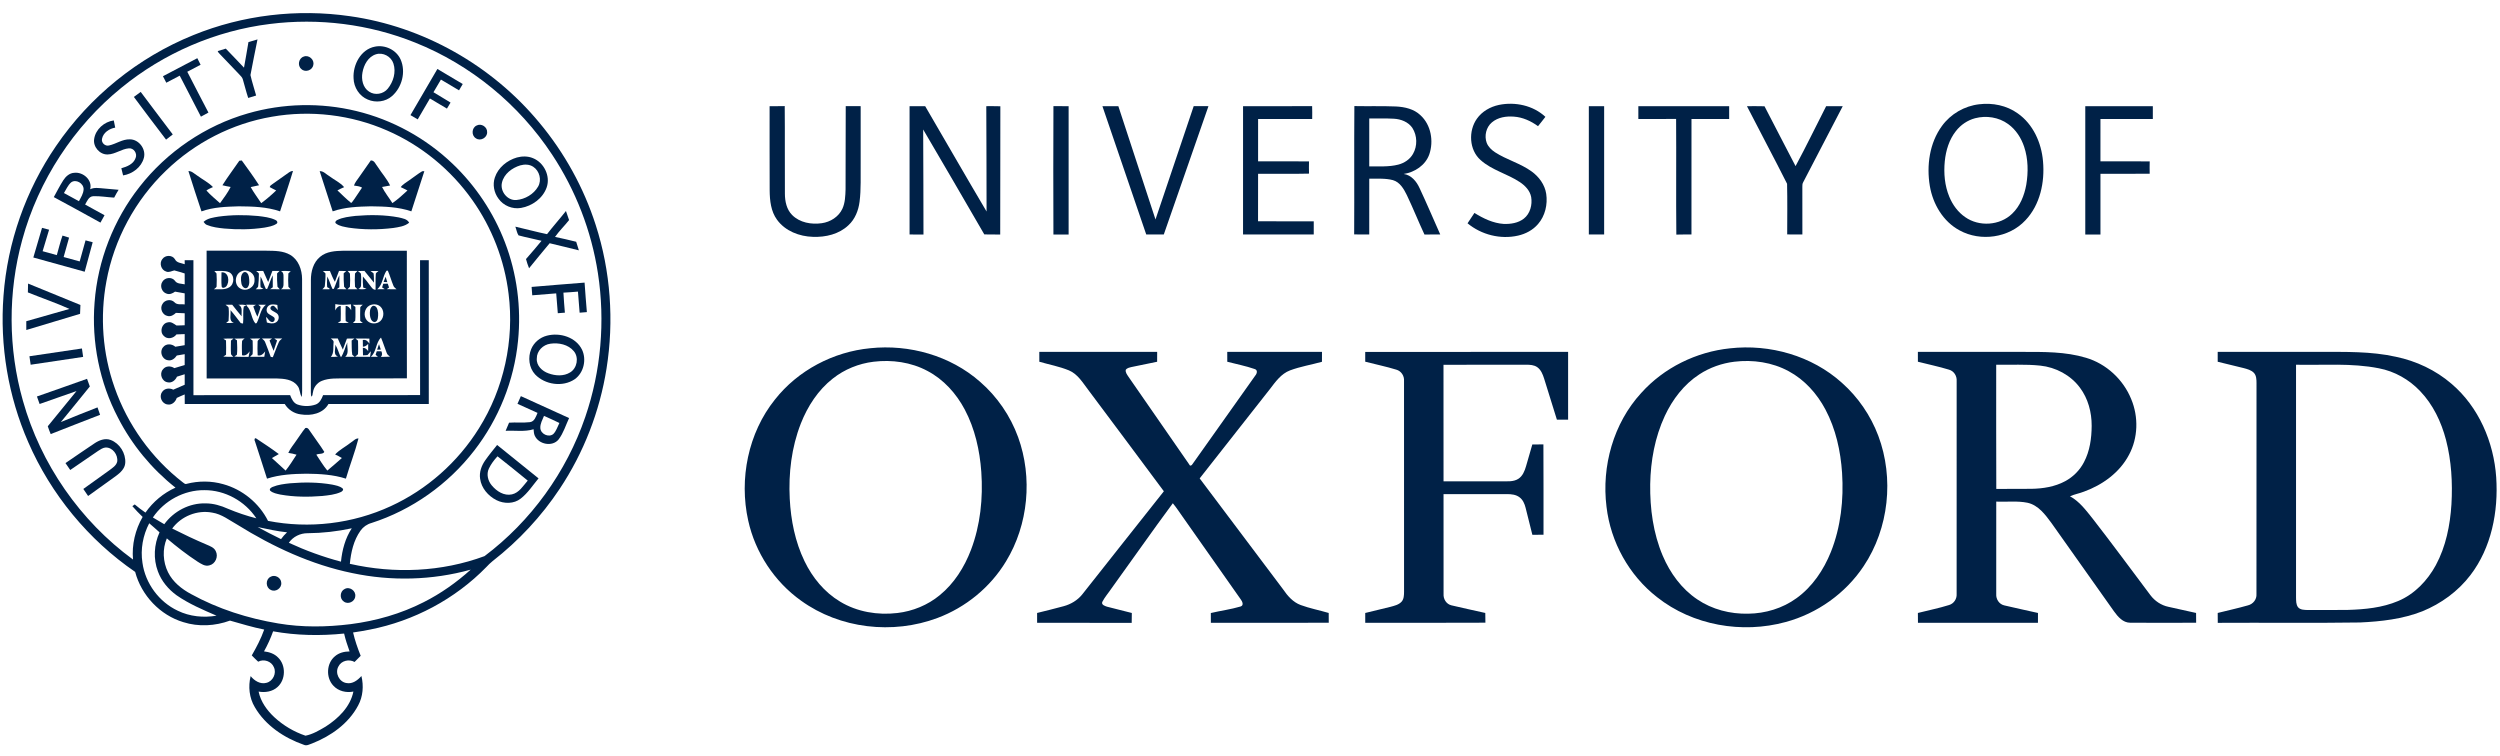 <svg width="225" height="68" viewBox="0 0 225 68" fill="none" xmlns="http://www.w3.org/2000/svg">
<g clip-path="url(#clip0_226_595)">
<path d="M17.401 3.159C21.841 1.35 26.756 0.771 31.493 1.457C38.086 2.385 44.269 5.881 48.536 11.034C50.796 13.739 52.536 16.888 53.616 20.256C54.956 24.402 55.274 28.872 54.587 33.175C53.976 37.027 52.534 40.744 50.38 43.983C48.732 46.469 46.675 48.676 44.33 50.503C44.128 50.661 43.95 50.847 43.773 51.032C40.952 53.924 37.24 55.887 33.299 56.662C32.794 56.766 32.286 56.848 31.777 56.922C31.944 57.641 32.186 58.339 32.462 59.022C32.279 59.206 32.095 59.391 31.911 59.577C31.414 59.296 30.717 59.454 30.458 59.984C30.124 60.569 30.531 61.389 31.192 61.475C31.727 61.577 32.193 61.219 32.528 60.841C32.741 61.726 32.672 62.688 32.233 63.493C31.368 65.127 29.775 66.248 28.096 66.908C27.856 66.987 27.601 67.154 27.346 67.032C25.58 66.412 23.891 65.3 22.932 63.642C22.432 62.807 22.323 61.786 22.558 60.848C22.893 61.269 23.431 61.608 23.982 61.454C24.564 61.313 24.909 60.6 24.651 60.052C24.433 59.51 23.74 59.278 23.236 59.553C23.037 59.372 22.848 59.179 22.659 58.987C23.089 58.241 23.491 57.475 23.778 56.661C22.736 56.455 21.718 56.142 20.699 55.854C19.359 56.344 17.868 56.429 16.503 55.995C14.412 55.369 12.727 53.593 12.164 51.47C7.957 48.586 4.579 44.49 2.539 39.789C0.738 35.671 -0.027 31.103 0.315 26.617C0.669 21.809 2.322 17.11 5.04 13.147C8.074 8.693 12.428 5.169 17.401 3.159ZM24.275 2.159C19.412 2.763 14.736 4.781 10.932 7.894C6.644 11.373 3.464 16.225 2.003 21.581C0.706 26.292 0.727 31.361 2.061 36.061C3.659 41.766 7.216 46.88 11.971 50.359C11.852 49.027 12.172 47.674 12.838 46.523C12.515 46.214 12.206 45.892 11.912 45.555C11.983 45.503 12.054 45.45 12.126 45.399C12.429 45.666 12.759 45.902 13.092 46.134C13.773 45.158 14.712 44.373 15.793 43.888C13.651 42.194 11.87 40.035 10.62 37.593C8.966 34.43 8.226 30.787 8.512 27.222C8.792 23.446 10.229 19.77 12.564 16.807C15.028 13.655 18.485 11.303 22.313 10.205C25.476 9.292 28.871 9.216 32.069 9.993C35.311 10.776 38.337 12.439 40.753 14.758C42.804 16.718 44.422 19.139 45.441 21.799C46.523 24.609 46.925 27.679 46.622 30.676C46.271 34.256 44.882 37.717 42.684 40.547C40.337 43.586 37.075 45.899 33.435 47.068C33.036 47.177 32.684 47.423 32.444 47.762C31.827 48.624 31.586 49.701 31.486 50.744C35.483 51.654 39.751 51.481 43.608 50.051C47.778 46.914 50.982 42.485 52.676 37.523C54.092 33.393 54.478 28.912 53.814 24.596C53.231 20.787 51.808 17.115 49.688 13.912C46.714 9.4 42.361 5.827 37.366 3.833C33.236 2.169 28.685 1.601 24.275 2.159ZM24.474 10.505C20.907 11.112 17.541 12.839 14.932 15.366C12.175 18.013 10.262 21.547 9.575 25.327C8.983 28.499 9.235 31.828 10.31 34.868C11.483 38.235 13.647 41.236 16.451 43.41C16.554 43.48 16.662 43.607 16.8 43.544C17.875 43.269 19.017 43.27 20.086 43.574C21.808 44.045 23.316 45.27 24.122 46.879C27.822 47.607 31.743 47.141 35.169 45.555C38.416 44.067 41.208 41.596 43.104 38.55C45.346 34.985 46.299 30.627 45.772 26.44C45.406 23.415 44.271 20.49 42.515 18.012C40.583 15.274 37.905 13.076 34.846 11.748C31.607 10.325 27.953 9.894 24.474 10.505ZM13.758 46.573C14.098 46.779 14.44 46.982 14.785 47.179C15.636 46.005 17.052 45.264 18.5 45.304C19.198 45.302 19.878 45.502 20.512 45.788C21.343 46.136 22.198 46.427 23.071 46.649C22.048 45.095 20.239 44.1 18.387 44.114C16.565 44.096 14.783 45.059 13.758 46.573ZM15.497 47.568C16.517 48.083 17.549 48.572 18.601 49.018C18.905 49.154 19.268 49.272 19.418 49.603C19.676 50.088 19.384 50.76 18.848 50.882C18.452 51.005 18.096 50.739 17.776 50.545C16.811 49.912 15.896 49.202 15.015 48.454C14.602 49.417 14.659 50.568 15.122 51.503C15.556 52.381 16.35 53.014 17.194 53.465C19.627 54.807 22.311 55.657 25.041 56.11C27.197 56.475 29.401 56.443 31.565 56.172C33.839 55.88 36.078 55.243 38.128 54.198C39.666 53.425 41.084 52.42 42.365 51.267C38.901 52.231 35.213 52.322 31.699 51.577C28.017 50.821 24.558 49.212 21.373 47.23C20.64 46.821 19.951 46.266 19.099 46.136C17.755 45.877 16.309 46.458 15.497 47.568ZM13.43 47.093C12.864 48.176 12.63 49.438 12.821 50.652C13.078 52.507 14.317 54.177 15.997 54.964C17.076 55.49 18.313 55.612 19.487 55.411C18.254 54.876 17.003 54.348 15.893 53.575C15.15 53.036 14.531 52.3 14.212 51.428C13.785 50.298 13.858 49.004 14.358 47.91C14.05 47.636 13.745 47.358 13.43 47.093ZM23.189 47.433C23.879 47.817 24.585 48.171 25.293 48.521C25.453 48.298 25.634 48.093 25.835 47.909C24.943 47.816 24.066 47.617 23.189 47.433ZM27.687 47.989C27.029 47.984 26.372 48.298 25.996 48.85C27.508 49.551 29.079 50.123 30.688 50.55C30.793 49.496 31.073 48.438 31.66 47.547C30.355 47.828 29.021 47.979 27.687 47.989ZM23.761 58.624C24.224 58.678 24.695 58.83 25.026 59.176C25.744 59.868 25.723 61.167 24.978 61.83C24.522 62.249 23.864 62.349 23.274 62.243C23.463 63.151 24.024 63.929 24.69 64.549C25.494 65.294 26.459 65.864 27.495 66.213C28.142 66.086 28.74 65.728 29.31 65.393C30.444 64.663 31.525 63.621 31.805 62.241C31.167 62.37 30.455 62.207 30.006 61.715C29.32 61.001 29.372 59.707 30.137 59.071C30.499 58.751 30.99 58.631 31.463 58.63C31.277 58.101 31.092 57.569 30.97 57.02C28.843 57.237 26.688 57.201 24.58 56.819C24.359 57.443 24.083 58.046 23.761 58.624Z" fill="#002147"/>
<path d="M22.36 3.787C22.629 3.699 22.902 3.623 23.176 3.547C22.969 4.617 22.731 5.682 22.541 6.755C22.678 7.377 22.888 7.981 23.052 8.597C22.814 8.668 22.575 8.739 22.339 8.816C22.155 8.272 22.024 7.711 21.859 7.16C21.816 6.968 21.661 6.837 21.535 6.698C20.957 6.104 20.397 5.492 19.816 4.899C19.733 4.807 19.632 4.72 19.593 4.597C19.834 4.517 20.079 4.453 20.321 4.376C20.876 4.939 21.412 5.521 21.96 6.09C22.09 5.322 22.241 4.557 22.36 3.787Z" fill="#002147"/>
<path d="M33.738 4.199C34.655 4.008 35.676 4.491 36.06 5.364C36.545 6.473 36.177 7.874 35.273 8.654C34.686 9.169 33.805 9.269 33.097 8.96C32.342 8.653 31.844 7.865 31.821 7.051C31.747 5.833 32.474 4.444 33.738 4.199ZM33.829 4.888C33.131 5.11 32.741 5.841 32.621 6.528C32.505 7.144 32.657 7.884 33.21 8.241C33.737 8.61 34.506 8.474 34.904 7.976C35.404 7.364 35.662 6.487 35.408 5.718C35.204 5.078 34.466 4.684 33.829 4.888Z" fill="#002147"/>
<path d="M27.333 5.094C27.787 4.906 28.32 5.368 28.196 5.85C28.122 6.329 27.473 6.553 27.125 6.215C26.749 5.913 26.873 5.238 27.333 5.094Z" fill="#002147"/>
<path d="M14.665 6.86C15.697 6.32 16.727 5.779 17.758 5.237C17.857 5.434 17.956 5.631 18.054 5.828C17.652 6.035 17.254 6.246 16.855 6.458C17.492 7.681 18.113 8.913 18.759 10.131C18.536 10.259 18.31 10.381 18.083 10.5C17.445 9.271 16.811 8.04 16.176 6.809C15.774 7.023 15.372 7.237 14.967 7.445C14.866 7.25 14.765 7.054 14.665 6.86Z" fill="#002147"/>
<path d="M36.941 10.361C37.744 8.972 38.557 7.591 39.365 6.207C40.126 6.657 40.886 7.111 41.646 7.562C41.535 7.752 41.423 7.941 41.313 8.131C40.772 7.804 40.227 7.485 39.683 7.162C39.46 7.542 39.243 7.926 39.012 8.301C39.518 8.62 40.044 8.908 40.549 9.232C40.438 9.411 40.331 9.593 40.225 9.774C39.712 9.474 39.202 9.17 38.692 8.864C38.325 9.491 37.959 10.118 37.593 10.745C37.377 10.614 37.16 10.485 36.941 10.361Z" fill="#002147"/>
<path d="M12.048 8.725C12.255 8.576 12.457 8.421 12.663 8.271C13.612 9.557 14.591 10.82 15.549 12.099C15.347 12.254 15.146 12.41 14.946 12.567C13.978 11.288 12.999 10.017 12.048 8.725Z" fill="#002147"/>
<path d="M134.895 9.444C136.352 9.142 137.976 9.482 139.086 10.516C138.875 10.805 138.639 11.073 138.422 11.357C137.785 10.89 137.038 10.55 136.245 10.497C135.56 10.444 134.811 10.554 134.271 11.015C133.749 11.451 133.57 12.23 133.806 12.864C133.948 13.22 134.237 13.493 134.549 13.701C135.593 14.379 136.829 14.694 137.841 15.427C138.506 15.905 139.038 16.622 139.16 17.452C139.3 18.403 139.061 19.434 138.423 20.165C137.962 20.706 137.308 21.05 136.624 21.205C135.047 21.565 133.326 21.131 132.079 20.097C132.288 19.789 132.499 19.48 132.699 19.164C133.499 19.663 134.381 20.09 135.334 20.153C135.961 20.175 136.637 20.075 137.147 19.675C137.717 19.228 137.921 18.433 137.806 17.735C137.699 17.154 137.26 16.706 136.789 16.391C135.661 15.64 134.278 15.323 133.255 14.406C132.216 13.494 132.14 11.776 132.926 10.677C133.389 10.024 134.125 9.61 134.895 9.444Z" fill="#002147"/>
<path d="M178.128 9.384C179.329 9.235 180.6 9.489 181.594 10.203C182.982 11.172 183.73 12.852 183.871 14.514C184.041 16.392 183.613 18.436 182.286 19.828C180.807 21.415 178.252 21.768 176.369 20.738C174.887 19.95 173.956 18.367 173.683 16.732C173.379 14.89 173.656 12.869 174.773 11.34C175.559 10.253 176.805 9.535 178.128 9.384ZM177.762 10.64C177.08 10.82 176.468 11.235 176.034 11.793C175.422 12.564 175.128 13.544 175.03 14.514C174.925 15.592 175.02 16.709 175.44 17.714C175.738 18.438 176.219 19.096 176.864 19.539C178.116 20.424 179.982 20.31 181.091 19.236C181.806 18.555 182.19 17.591 182.364 16.63C182.553 15.499 182.539 14.311 182.176 13.217C181.909 12.413 181.427 11.664 180.738 11.168C179.892 10.547 178.765 10.378 177.762 10.64Z" fill="#002147"/>
<path d="M69.264 9.555C69.717 9.554 70.171 9.561 70.625 9.548C70.652 12.18 70.62 14.811 70.641 17.442C70.644 18.121 70.794 18.848 71.287 19.345C71.974 20.042 73.028 20.224 73.962 20.088C74.732 19.98 75.471 19.518 75.811 18.797C76.064 18.25 76.082 17.631 76.101 17.038C76.121 14.542 76.094 12.046 76.116 9.55C76.564 9.558 77.011 9.555 77.46 9.555C77.46 11.278 77.459 12.999 77.46 14.721C77.442 15.865 77.508 17.016 77.361 18.154C77.262 18.94 76.953 19.724 76.364 20.267C75.519 21.078 74.306 21.359 73.168 21.316C71.947 21.283 70.669 20.796 69.93 19.773C69.38 19.021 69.279 18.052 69.27 17.145C69.257 14.615 69.267 12.086 69.264 9.555Z" fill="#002147"/>
<path d="M81.861 9.555C82.328 9.555 82.797 9.554 83.266 9.557C85.109 12.715 86.928 15.889 88.791 19.035C88.799 15.875 88.77 12.715 88.766 9.555C89.186 9.556 89.609 9.55 90.032 9.564C90.015 13.411 90.039 17.26 90.019 21.108C89.541 21.098 89.063 21.11 88.587 21.097C86.763 17.943 84.93 14.796 83.086 11.655C83.091 14.806 83.118 17.957 83.113 21.108C82.695 21.101 82.277 21.103 81.861 21.104C81.86 17.254 81.86 13.405 81.861 9.555Z" fill="#002147"/>
<path d="M94.808 21.111C94.793 17.258 94.793 13.404 94.809 9.551C95.264 9.562 95.721 9.556 96.176 9.558C96.177 13.406 96.177 17.256 96.176 21.105C95.721 21.105 95.264 21.1 94.808 21.111Z" fill="#002147"/>
<path d="M99.217 9.555C99.695 9.555 100.173 9.555 100.651 9.555C101.767 12.954 102.875 16.355 103.994 19.753C105.134 16.351 106.282 12.951 107.433 9.553C107.875 9.556 108.319 9.554 108.762 9.555C107.422 13.404 106.079 17.252 104.742 21.102C104.216 21.105 103.688 21.104 103.161 21.103C101.849 17.253 100.53 13.405 99.217 9.555Z" fill="#002147"/>
<path d="M111.875 9.56C113.947 9.55 116.019 9.568 118.092 9.551C118.106 9.938 118.103 10.325 118.097 10.712C116.474 10.705 114.851 10.712 113.229 10.708C113.226 11.979 113.228 13.249 113.228 14.519C114.755 14.524 116.282 14.508 117.811 14.527C117.8 14.893 117.8 15.26 117.812 15.626C116.284 15.664 114.756 15.633 113.228 15.642C113.224 17.066 113.234 18.489 113.224 19.912C114.895 19.929 116.566 19.913 118.238 19.92C118.236 20.315 118.236 20.71 118.237 21.104C116.116 21.103 113.995 21.109 111.874 21.101C111.88 17.254 111.878 13.407 111.875 9.56Z" fill="#002147"/>
<path d="M121.875 21.096C121.898 17.247 121.863 13.397 121.893 9.547C123.143 9.572 124.395 9.532 125.645 9.583C126.43 9.624 127.261 9.808 127.847 10.376C128.794 11.24 129.046 12.702 128.636 13.894C128.291 14.873 127.323 15.509 126.333 15.657C127.017 15.753 127.488 16.328 127.76 16.927C128.408 18.308 129.003 19.711 129.622 21.104C129.149 21.105 128.676 21.098 128.203 21.11C127.655 19.935 127.173 18.728 126.615 17.557C126.342 17.005 125.996 16.394 125.366 16.213C124.672 16.027 123.943 16.096 123.233 16.08C123.232 17.755 123.232 19.429 123.232 21.103C122.779 21.102 122.327 21.109 121.875 21.096ZM123.233 10.665C123.232 12.102 123.232 13.54 123.233 14.976C124.102 14.963 124.987 15.036 125.839 14.817C126.381 14.68 126.891 14.348 127.171 13.849C127.58 13.144 127.555 12.205 127.117 11.519C126.748 10.968 126.077 10.718 125.44 10.684C124.705 10.643 123.968 10.675 123.233 10.665Z" fill="#002147"/>
<path d="M142.995 9.557C143.454 9.557 143.913 9.557 144.373 9.557C144.374 13.406 144.374 17.255 144.373 21.105C143.913 21.105 143.454 21.105 142.995 21.104C142.995 17.255 142.995 13.406 142.995 9.557Z" fill="#002147"/>
<path d="M147.451 9.559C150.176 9.556 152.9 9.557 155.625 9.557C155.624 9.941 155.624 10.325 155.625 10.709C154.494 10.708 153.364 10.711 152.234 10.708C152.23 14.173 152.233 17.64 152.232 21.105C151.777 21.106 151.323 21.098 150.87 21.114C150.835 17.645 150.875 14.173 150.85 10.704C149.717 10.716 148.584 10.706 147.451 10.709C147.451 10.325 147.451 9.942 147.451 9.559Z" fill="#002147"/>
<path d="M157.225 9.556C157.752 9.557 158.279 9.548 158.806 9.564C159.724 11.366 160.676 13.151 161.6 14.951C162.558 13.175 163.432 11.353 164.354 9.556C164.851 9.554 165.348 9.555 165.847 9.556C164.661 11.839 163.473 14.12 162.287 16.401C162.205 16.536 162.21 16.695 162.211 16.848C162.216 18.266 162.212 19.685 162.214 21.103C161.758 21.103 161.302 21.109 160.848 21.097C160.85 19.579 160.872 18.057 160.837 16.54C159.661 14.199 158.417 11.891 157.225 9.556Z" fill="#002147"/>
<path d="M187.675 9.557C189.702 9.557 191.728 9.557 193.755 9.557C193.754 9.941 193.754 10.325 193.755 10.709C192.184 10.71 190.612 10.709 189.041 10.709C189.041 11.979 189.043 13.248 189.04 14.518C190.517 14.526 191.996 14.508 193.474 14.526C193.464 14.896 193.464 15.265 193.473 15.633C191.996 15.655 190.517 15.636 189.041 15.643C189.042 17.464 189.041 19.284 189.041 21.105C188.585 21.105 188.129 21.105 187.675 21.105C187.675 17.255 187.675 13.406 187.675 9.557Z" fill="#002147"/>
<path d="M8.474 12.508C8.601 11.635 9.39 10.952 10.239 10.838C10.289 11.053 10.33 11.27 10.369 11.486C9.838 11.578 9.287 11.934 9.179 12.5C9.106 12.855 9.467 13.184 9.811 13.093C10.451 12.956 11.016 12.517 11.693 12.54C12.503 12.546 13.16 13.418 12.949 14.208C12.726 15.06 11.919 15.654 11.079 15.787C11.028 15.572 10.975 15.358 10.92 15.144C11.431 15 12.018 14.766 12.206 14.216C12.376 13.815 12.038 13.303 11.597 13.351C10.93 13.407 10.37 13.884 9.694 13.901C8.985 13.931 8.358 13.215 8.474 12.508Z" fill="#002147"/>
<path d="M42.896 11.297C43.306 11.071 43.864 11.421 43.842 11.894C43.862 12.395 43.235 12.739 42.831 12.447C42.407 12.198 42.447 11.496 42.896 11.297Z" fill="#002147"/>
<path d="M46.523 14.174C46.994 14.046 47.511 14.043 47.967 14.234C48.952 14.627 49.56 15.841 49.2 16.866C48.856 17.854 47.896 18.541 46.895 18.713C46.127 18.852 45.302 18.514 44.856 17.867C44.461 17.335 44.32 16.61 44.536 15.976C44.832 15.079 45.642 14.429 46.523 14.174ZM46.825 14.883C46.089 15.108 45.354 15.647 45.175 16.441C44.992 17.218 45.668 18.068 46.47 18.001C47.253 17.935 48.029 17.486 48.428 16.794C48.773 16.202 48.558 15.381 47.993 15.011C47.651 14.781 47.209 14.775 46.825 14.883Z" fill="#002147"/>
<path d="M21.538 14.467C21.593 14.461 21.704 14.449 21.76 14.443C22.295 15.173 22.825 15.91 23.316 16.672C23.066 16.733 22.813 16.781 22.562 16.838C22.842 17.342 23.193 17.802 23.509 18.284C23.983 17.936 24.431 17.549 24.856 17.141C24.663 17.039 24.463 16.952 24.276 16.84C24.297 16.701 24.433 16.641 24.53 16.563C25 16.236 25.468 15.905 25.932 15.57C26.061 15.476 26.202 15.387 26.369 15.386C26.008 16.607 25.59 17.808 25.206 19.022C24.014 18.612 22.737 18.58 21.49 18.569C20.364 18.604 19.204 18.635 18.133 19.026C17.73 17.82 17.337 16.612 16.957 15.398C17.268 15.379 17.481 15.644 17.73 15.787C18.203 16.143 18.754 16.406 19.168 16.836C18.968 16.93 18.76 17.014 18.578 17.144C18.945 17.566 19.391 17.911 19.802 18.289C20.137 17.814 20.5 17.35 20.758 16.826C20.51 16.779 20.262 16.738 20.018 16.673C20.49 15.915 21.038 15.206 21.538 14.467Z" fill="#002147"/>
<path d="M32.309 15.958C32.663 15.45 33.022 14.946 33.374 14.437C33.709 14.428 33.809 14.805 33.995 15.018C34.355 15.585 34.819 16.087 35.11 16.695C34.867 16.739 34.626 16.779 34.385 16.828C34.642 17.345 35.012 17.792 35.317 18.28C35.803 17.947 36.239 17.543 36.672 17.144C36.474 17.035 36.27 16.938 36.066 16.842C36.268 16.562 36.588 16.413 36.855 16.208C37.239 15.948 37.599 15.649 37.999 15.412C38.048 15.411 38.144 15.407 38.192 15.405C37.808 16.613 37.408 17.815 37.022 19.021C35.854 18.619 34.602 18.584 33.381 18.568C32.226 18.595 31.043 18.636 29.941 19.022C29.551 17.815 29.154 16.612 28.77 15.404C29.122 15.384 29.365 15.702 29.652 15.861C30.087 16.195 30.614 16.421 30.973 16.844C30.768 16.932 30.565 17.027 30.368 17.134C30.766 17.511 31.156 17.9 31.579 18.247L31.653 18.241C31.99 17.807 32.268 17.332 32.584 16.884C32.364 16.751 32.103 16.744 31.857 16.699C31.949 16.419 32.145 16.196 32.309 15.958Z" fill="#002147"/>
<path d="M5.692 16.231C5.913 15.881 6.258 15.569 6.688 15.552C7.475 15.46 8.335 16.195 8.116 17.032C8.489 16.846 8.91 16.931 9.307 16.959C9.763 17.001 10.219 17.033 10.675 17.081C10.53 17.309 10.399 17.545 10.276 17.786C9.647 17.754 9.019 17.633 8.387 17.658C7.985 17.683 7.832 18.111 7.662 18.411C8.247 18.725 8.826 19.051 9.409 19.372C9.289 19.595 9.167 19.817 9.04 20.036C7.646 19.262 6.246 18.496 4.842 17.739C5.119 17.233 5.384 16.718 5.692 16.231ZM6.392 16.422C6.105 16.68 5.957 17.052 5.755 17.373C6.203 17.622 6.653 17.866 7.104 18.109C7.28 17.77 7.509 17.433 7.525 17.037C7.536 16.5 6.828 16.081 6.392 16.422Z" fill="#002147"/>
<path d="M50.935 18.991C51.035 19.261 51.125 19.534 51.217 19.807C50.811 20.325 50.331 20.782 49.952 21.322C50.589 21.457 51.224 21.599 51.857 21.759C51.931 22.017 52.015 22.273 52.098 22.53C51.223 22.311 50.347 22.099 49.47 21.89C48.853 22.642 48.221 23.381 47.616 24.143C47.506 23.872 47.415 23.595 47.34 23.315C47.818 22.777 48.279 22.225 48.738 21.672C48.052 21.496 47.351 21.372 46.668 21.183C46.515 20.955 46.481 20.655 46.381 20.399C47.334 20.614 48.276 20.878 49.233 21.074C49.781 20.364 50.382 19.696 50.935 18.991Z" fill="#002147"/>
<path d="M19.674 19.494C20.852 19.333 22.047 19.328 23.229 19.441C23.75 19.506 24.288 19.562 24.77 19.788C24.92 19.833 25.055 20.048 24.871 20.148C24.555 20.36 24.165 20.413 23.799 20.485C22.603 20.666 21.383 20.675 20.178 20.567C19.65 20.51 19.111 20.449 18.619 20.242C18.485 20.196 18.408 20.072 18.32 19.971C18.686 19.629 19.205 19.579 19.674 19.494Z" fill="#002147"/>
<path d="M30.338 19.809C30.851 19.55 31.437 19.501 31.998 19.431C33.291 19.323 34.607 19.326 35.887 19.567C36.222 19.654 36.646 19.697 36.824 20.044C36.42 20.378 35.884 20.439 35.387 20.519C34.058 20.683 32.705 20.682 31.378 20.49C30.991 20.41 30.562 20.369 30.241 20.115C30.106 20.022 30.231 19.855 30.338 19.809Z" fill="#002147"/>
<path d="M3 23.175C3.262 22.285 3.528 21.397 3.783 20.506C3.995 20.559 4.207 20.616 4.418 20.674C4.225 21.32 4.03 21.965 3.836 22.609C4.264 22.719 4.688 22.841 5.114 22.96C5.286 22.374 5.418 21.776 5.625 21.203C5.822 21.265 6.019 21.326 6.217 21.387C6.054 21.969 5.89 22.55 5.728 23.132C6.21 23.258 6.69 23.397 7.171 23.529C7.344 22.896 7.529 22.266 7.699 21.632C7.913 21.686 8.127 21.745 8.342 21.802C8.108 22.689 7.86 23.571 7.621 24.456C6.082 24.021 4.539 23.606 3 23.175Z" fill="#002147"/>
<path d="M18.595 22.563C20.395 22.563 22.195 22.564 23.995 22.563C24.718 22.576 25.495 22.562 26.135 22.95C26.87 23.389 27.183 24.285 27.187 25.109C27.198 28.441 27.186 31.772 27.193 35.102C27.195 35.312 27.185 35.522 27.156 35.73C26.952 35.423 27.019 35.005 26.768 34.717C26.339 34.135 25.551 34.081 24.892 34.061C22.794 34.055 20.696 34.056 18.599 34.06C18.591 30.229 18.598 26.396 18.595 22.563ZM19.288 24.388C19.338 24.444 19.437 24.555 19.486 24.611C19.518 24.981 19.509 25.356 19.495 25.728C19.517 25.883 19.338 25.935 19.258 26.032C19.717 26.016 20.227 26.114 20.638 25.854C21.114 25.57 21.136 24.73 20.605 24.492C20.189 24.322 19.725 24.404 19.288 24.388ZM21.714 24.427C21.106 24.68 21.046 25.675 21.645 25.974C22.185 26.286 22.946 25.856 22.905 25.213C22.966 24.591 22.251 24.152 21.714 24.427ZM23.056 24.39C23.137 24.487 23.328 24.536 23.299 24.697C23.301 25.035 23.279 25.373 23.241 25.709C23.247 25.862 23.1 25.936 23.012 26.036C23.244 26.038 23.479 26.045 23.707 25.995C23.645 25.959 23.517 25.886 23.454 25.85C23.417 25.53 23.442 25.207 23.453 24.886C23.652 25.243 23.752 25.644 23.929 26.011C23.959 26.007 24.019 26 24.049 25.997C24.235 25.598 24.343 25.166 24.548 24.776C24.557 25.135 24.555 25.495 24.55 25.855C24.49 25.898 24.371 25.983 24.311 26.026C24.602 26.036 24.892 26.035 25.183 26.034C25.131 25.977 25.026 25.864 24.973 25.808C24.937 25.409 24.926 25.006 24.938 24.606C24.993 24.55 25.103 24.441 25.159 24.385C24.943 24.386 24.728 24.387 24.513 24.386C24.386 24.719 24.258 25.052 24.134 25.386C23.979 25.055 23.833 24.72 23.689 24.385C23.478 24.386 23.267 24.387 23.056 24.39ZM25.284 24.39C25.601 24.549 25.499 24.919 25.517 25.206C25.499 25.497 25.601 25.862 25.289 26.032C25.581 26.034 25.872 26.034 26.164 26.036C26.112 25.979 26.008 25.867 25.956 25.812C25.925 25.411 25.93 25.006 25.953 24.606C26.006 24.558 26.113 24.46 26.167 24.41C25.873 24.378 25.578 24.38 25.284 24.39ZM20.301 27.427C20.39 27.528 20.572 27.578 20.58 27.733C20.615 28.116 20.591 28.501 20.571 28.885C20.515 28.93 20.401 29.02 20.345 29.065C20.581 29.08 20.818 29.079 21.053 29.046C20.549 28.909 20.807 28.291 20.745 27.915C21.076 28.283 21.36 28.692 21.668 29.079C21.72 29.089 21.823 29.11 21.874 29.119C21.935 28.606 21.835 28.081 21.947 27.576L22.17 27.506C21.947 27.376 21.684 27.433 21.441 27.431C21.888 27.588 21.709 28.105 21.746 28.467C21.45 28.132 21.182 27.773 20.901 27.426C20.701 27.427 20.501 27.426 20.301 27.427ZM22.222 27.54C22.644 27.952 22.609 28.681 22.987 29.108L23.098 29.081C23.395 28.543 23.428 27.829 23.928 27.427C23.701 27.427 23.474 27.427 23.247 27.426C23.301 27.474 23.408 27.571 23.462 27.619C23.382 27.919 23.273 28.21 23.167 28.501C23.011 28.21 22.907 27.894 22.796 27.584C22.855 27.547 22.975 27.472 23.034 27.434C22.742 27.427 22.45 27.427 22.159 27.416C22.174 27.446 22.206 27.509 22.222 27.54ZM24.222 27.484C23.981 27.623 23.909 28.007 24.12 28.204C24.289 28.348 24.503 28.425 24.672 28.569C24.788 28.723 24.699 28.983 24.493 28.985C24.227 28.962 24.139 28.664 23.94 28.527C23.958 28.695 23.988 28.86 24.019 29.026C24.266 29.095 24.542 29.163 24.785 29.04C25.054 28.928 25.169 28.565 25.018 28.317C24.858 28.081 24.533 28.046 24.36 27.828C24.259 27.642 24.502 27.44 24.672 27.546C24.799 27.651 24.893 27.79 25.003 27.912C24.99 27.756 24.976 27.599 24.961 27.443C24.717 27.404 24.445 27.339 24.222 27.484ZM20.097 30.485C20.158 30.524 20.28 30.603 20.341 30.642C20.357 31.071 20.355 31.501 20.344 31.929C20.261 31.984 20.179 32.038 20.097 32.093C20.398 32.119 20.699 32.116 21.001 32.115C20.932 32.033 20.837 31.971 20.791 31.873C20.76 31.466 20.782 31.059 20.786 30.652C20.865 30.591 20.944 30.529 21.023 30.465C20.714 30.462 20.405 30.462 20.097 30.485ZM21.095 30.477C21.173 30.528 21.25 30.579 21.328 30.631C21.346 31.061 21.37 31.495 21.325 31.922C21.265 31.965 21.148 32.048 21.089 32.09C21.515 32.135 21.944 32.104 22.372 32.121C22.411 31.955 22.444 31.788 22.472 31.62C22.298 31.852 22.1 32.059 21.783 31.971C21.774 31.565 21.755 31.158 21.782 30.752C21.778 30.607 21.936 30.549 22.017 30.457C21.709 30.467 21.401 30.463 21.095 30.477ZM22.501 30.474C22.58 30.532 22.659 30.592 22.738 30.651C22.743 31.061 22.764 31.471 22.735 31.881C22.677 31.938 22.56 32.053 22.502 32.11C22.93 32.115 23.358 32.115 23.786 32.113C23.816 31.95 23.844 31.785 23.868 31.622C23.697 31.851 23.502 32.053 23.189 31.981C23.176 31.573 23.158 31.165 23.184 30.758C23.177 30.611 23.335 30.55 23.417 30.457C23.111 30.467 22.806 30.465 22.501 30.474ZM23.573 30.46C23.674 30.559 23.805 30.641 23.857 30.782C24.041 31.221 24.196 31.673 24.366 32.119C24.413 32.126 24.509 32.142 24.556 32.149C24.746 31.692 24.9 31.219 25.108 30.77C25.167 30.635 25.299 30.557 25.402 30.46C25.165 30.467 24.928 30.465 24.691 30.465C24.753 30.51 24.875 30.599 24.937 30.644C24.832 30.954 24.729 31.265 24.625 31.574C24.493 31.268 24.378 30.954 24.258 30.642C24.314 30.598 24.426 30.508 24.482 30.463C24.178 30.465 23.875 30.469 23.573 30.46Z" fill="#002147"/>
<path d="M28.808 23.115C29.383 22.625 30.174 22.582 30.891 22.566C32.799 22.56 34.708 22.565 36.616 22.564C36.62 26.393 36.609 30.221 36.621 34.049C34.776 34.069 32.932 34.052 31.087 34.058C30.378 34.068 29.636 34.006 28.963 34.279C28.54 34.448 28.227 34.852 28.167 35.307C28.114 35.43 28.166 35.634 28.014 35.691C27.988 35.562 27.977 35.433 27.977 35.302C27.983 31.939 27.977 28.577 27.98 25.214C27.977 24.448 28.194 23.614 28.808 23.115ZM29.054 24.388C29.139 24.455 29.218 24.527 29.291 24.607C29.305 24.973 29.275 25.339 29.237 25.704C29.244 25.856 29.1 25.933 29.013 26.035C29.227 26.034 29.44 26.034 29.654 26.036L29.659 25.963C29.606 25.934 29.5 25.873 29.447 25.844C29.414 25.524 29.437 25.202 29.452 24.883C29.646 25.241 29.748 25.637 29.922 26.003C29.952 26.003 30.013 26.001 30.043 26C30.227 25.6 30.34 25.168 30.543 24.776C30.551 25.136 30.551 25.496 30.544 25.856C30.485 25.898 30.368 25.984 30.309 26.026C30.6 26.035 30.891 26.035 31.182 26.034C31.129 25.977 31.022 25.864 30.969 25.808C30.932 25.406 30.924 25.002 30.931 24.599C30.99 24.547 31.108 24.441 31.167 24.388C30.947 24.387 30.728 24.387 30.508 24.386C30.384 24.71 30.262 25.035 30.14 25.36C29.959 25.053 29.829 24.72 29.694 24.391C29.48 24.386 29.267 24.387 29.054 24.388ZM31.294 24.387C31.344 24.446 31.445 24.563 31.495 24.622C31.52 25.016 31.521 25.414 31.494 25.809C31.44 25.864 31.331 25.976 31.277 26.032C31.575 26.034 31.873 26.032 32.172 26.035C32.117 25.979 32.007 25.869 31.952 25.814C31.922 25.415 31.924 25.013 31.95 24.614C32.005 24.556 32.114 24.444 32.168 24.386C31.877 24.386 31.585 24.386 31.294 24.387ZM32.211 24.393C32.308 24.461 32.398 24.537 32.48 24.623C32.523 24.952 32.507 25.286 32.496 25.617C32.523 25.802 32.416 25.934 32.254 26.007C32.498 26.05 32.747 26.048 32.988 25.989C32.913 25.962 32.763 25.907 32.687 25.879C32.65 25.549 32.646 25.216 32.661 24.884C32.892 25.139 33.096 25.417 33.305 25.692C33.439 25.858 33.556 26.085 33.802 26.079C33.813 25.617 33.785 25.154 33.821 24.693C33.808 24.535 33.982 24.484 34.068 24.387C33.826 24.386 33.585 24.387 33.345 24.392C33.438 24.457 33.529 24.524 33.619 24.595C33.665 24.871 33.648 25.155 33.656 25.434C33.362 25.09 33.09 24.727 32.799 24.38C32.602 24.385 32.407 24.388 32.211 24.393ZM33.949 26.034C34.176 26.035 34.403 26.032 34.63 26.024C34.569 25.986 34.45 25.907 34.389 25.868C34.424 25.758 34.459 25.648 34.493 25.538C34.629 25.535 34.764 25.533 34.9 25.53C34.939 25.646 34.976 25.762 35.015 25.879C34.963 25.916 34.858 25.988 34.805 26.024C35.098 26.037 35.392 26.035 35.686 26.032C35.586 25.931 35.453 25.853 35.406 25.712C35.22 25.267 35.096 24.799 34.903 24.357L34.784 24.367C34.433 24.88 34.447 25.619 33.949 26.034ZM30.177 27.371C30.172 27.559 30.169 27.747 30.168 27.934C30.279 27.732 30.413 27.541 30.665 27.532C30.677 27.985 30.677 28.439 30.662 28.892C30.596 28.933 30.464 29.017 30.398 29.059C30.729 29.081 31.061 29.081 31.392 29.057C31.322 29.016 31.181 28.935 31.11 28.895C31.095 28.44 31.094 27.985 31.109 27.531C31.356 27.536 31.486 27.738 31.611 27.923C31.612 27.746 31.605 27.568 31.591 27.39C31.122 27.43 30.642 27.47 30.177 27.371ZM31.744 27.433C31.824 27.496 31.905 27.56 31.987 27.622C31.979 28.034 32.012 28.447 31.971 28.857C31.919 28.911 31.815 29.017 31.763 29.07C32.06 29.075 32.356 29.077 32.654 29.062C32.596 29.019 32.48 28.93 32.422 28.886C32.416 28.498 32.401 28.11 32.422 27.723C32.406 27.574 32.571 27.521 32.648 27.425C32.346 27.426 32.045 27.424 31.744 27.433ZM33.234 27.506C32.794 27.759 32.682 28.426 33.004 28.817C33.296 29.181 33.893 29.206 34.233 28.897C34.589 28.565 34.597 27.916 34.231 27.589C33.963 27.348 33.541 27.335 33.234 27.506ZM29.77 30.462C29.899 30.567 30.072 30.667 30.017 30.866C29.971 31.286 30.078 31.78 29.774 32.12C29.991 32.115 30.213 32.135 30.424 32.07C29.955 31.964 30.21 31.364 30.183 31.027C30.408 31.376 30.483 31.796 30.687 32.156C30.96 31.751 31.058 31.259 31.26 30.819C31.204 31.244 31.456 31.807 31.061 32.115C31.346 32.115 31.63 32.113 31.914 32.109C31.862 32.064 31.757 31.975 31.705 31.93C31.635 31.509 31.664 31.076 31.647 30.649C31.733 30.588 31.819 30.526 31.906 30.466C31.678 30.466 31.451 30.467 31.224 30.472C31.103 30.802 30.976 31.131 30.855 31.461C30.689 31.134 30.554 30.793 30.399 30.462C30.189 30.466 29.98 30.466 29.77 30.462ZM31.993 30.465C32.05 30.513 32.164 30.608 32.222 30.656C32.227 31.065 32.249 31.474 32.217 31.883C32.153 31.939 32.026 32.05 31.962 32.105C32.41 32.118 32.858 32.117 33.307 32.11C33.334 31.943 33.359 31.775 33.38 31.609C33.274 31.72 33.182 31.843 33.076 31.953C32.941 31.971 32.805 31.98 32.67 31.979C32.659 31.754 32.655 31.528 32.655 31.302C32.873 31.297 33.022 31.434 33.134 31.605C33.14 31.383 33.143 31.161 33.139 30.94C33.015 31.091 32.862 31.198 32.66 31.205C32.655 31.003 32.654 30.802 32.652 30.603C32.93 30.537 33.11 30.715 33.249 30.932C33.247 30.778 33.245 30.626 33.244 30.475C32.826 30.462 32.41 30.467 31.993 30.465ZM33.371 32.112C33.584 32.114 33.797 32.114 34.01 32.111C33.942 32.05 33.874 31.99 33.805 31.931C33.839 31.825 33.872 31.72 33.907 31.614C34.045 31.615 34.185 31.616 34.324 31.617C34.406 31.792 34.417 31.971 34.282 32.123C34.555 32.115 34.828 32.112 35.102 32.101C34.987 32.002 34.846 31.916 34.803 31.76C34.621 31.305 34.483 30.833 34.291 30.382C33.805 30.842 33.897 31.671 33.371 32.112Z" fill="#002147"/>
<path d="M14.607 23.321C14.867 22.94 15.506 22.928 15.747 23.334C15.908 23.673 16.319 23.665 16.624 23.781C16.623 23.69 16.622 23.509 16.621 23.419C16.883 23.418 17.145 23.418 17.408 23.418C17.411 27.466 17.407 31.516 17.41 35.565C20.311 35.562 23.212 35.565 26.112 35.564C26.245 35.906 26.417 36.285 26.791 36.412C27.3 36.586 27.876 36.586 28.385 36.416C28.765 36.294 28.945 35.911 29.078 35.564C31.988 35.559 34.898 35.574 37.808 35.557C37.798 31.511 37.806 27.464 37.804 23.418C38.066 23.418 38.328 23.418 38.59 23.416C38.593 27.73 38.591 32.044 38.591 36.358C35.581 36.36 32.572 36.354 29.562 36.36C29.075 37.229 27.985 37.445 27.078 37.296C26.481 37.228 25.936 36.878 25.626 36.359C22.626 36.358 19.627 36.353 16.628 36.362C16.621 36.074 16.622 35.786 16.622 35.498C16.381 35.597 16.141 35.7 15.907 35.814C15.795 36.167 15.47 36.475 15.079 36.402C14.585 36.349 14.291 35.717 14.575 35.302C14.783 34.945 15.253 34.892 15.596 35.071C15.94 34.927 16.284 34.779 16.624 34.625C16.622 34.309 16.622 33.995 16.622 33.681C16.389 33.751 16.157 33.823 15.927 33.901C15.784 34.222 15.461 34.494 15.092 34.408C14.576 34.339 14.317 33.642 14.66 33.247C14.901 32.918 15.375 32.913 15.692 33.132C16.003 33.042 16.311 32.946 16.621 32.852C16.623 32.527 16.622 32.201 16.623 31.875C16.386 31.914 16.149 31.954 15.913 31.996C15.737 32.266 15.438 32.502 15.097 32.418C14.581 32.342 14.332 31.642 14.679 31.25C14.947 30.897 15.469 30.932 15.778 31.208C16.06 31.164 16.341 31.114 16.622 31.065C16.622 30.733 16.622 30.4 16.623 30.068C16.375 30.076 16.128 30.085 15.881 30.097C15.618 30.463 15.045 30.578 14.728 30.218C14.338 29.842 14.568 29.099 15.1 29.014C15.399 28.928 15.646 29.138 15.878 29.291C16.126 29.302 16.374 29.28 16.622 29.272C16.622 28.912 16.622 28.553 16.624 28.194C16.36 28.178 16.096 28.166 15.832 28.159C15.634 28.348 15.374 28.515 15.088 28.439C14.624 28.36 14.36 27.768 14.616 27.367C14.821 26.978 15.401 26.884 15.707 27.208C15.939 27.468 16.316 27.351 16.622 27.395C16.622 27.063 16.622 26.732 16.623 26.402C16.333 26.347 16.045 26.292 15.754 26.247C15.538 26.404 15.266 26.533 14.999 26.429C14.565 26.304 14.359 25.725 14.618 25.352C14.846 24.964 15.458 24.898 15.738 25.261C15.929 25.567 16.317 25.516 16.623 25.59C16.622 25.264 16.622 24.938 16.621 24.611C16.309 24.523 16.005 24.407 15.689 24.337C15.446 24.39 15.201 24.55 14.947 24.436C14.502 24.298 14.314 23.688 14.607 23.321Z" fill="#002147"/>
<path d="M19.935 24.509C20.592 24.447 20.698 25.382 20.358 25.778C20.268 25.895 19.982 25.985 19.949 25.779C19.905 25.358 19.936 24.932 19.935 24.509Z" fill="#002147"/>
<path d="M21.914 24.518C22.167 24.373 22.369 24.691 22.4 24.91C22.446 25.229 22.499 25.639 22.258 25.893C21.995 26.064 21.763 25.743 21.727 25.507C21.67 25.182 21.63 24.749 21.914 24.518Z" fill="#002147"/>
<path d="M34.526 25.376C34.584 25.219 34.644 25.065 34.706 24.911C34.755 25.071 34.806 25.233 34.858 25.394C34.746 25.388 34.636 25.382 34.526 25.376Z" fill="#002147"/>
<path d="M47.844 25.823C49.433 25.698 51.02 25.549 52.612 25.435C52.664 26.321 52.752 27.205 52.818 28.09C52.6 28.108 52.383 28.125 52.166 28.143C52.115 27.511 52.062 26.878 52.015 26.244C51.579 26.276 51.144 26.321 50.708 26.338C50.73 26.941 50.798 27.54 50.84 28.14C50.627 28.156 50.414 28.174 50.202 28.189C50.158 27.593 50.107 26.998 50.059 26.403C49.34 26.468 48.621 26.524 47.902 26.577C47.883 26.325 47.864 26.074 47.844 25.823Z" fill="#002147"/>
<path d="M2.526 25.522C4.099 26.157 5.667 26.807 7.238 27.448C7.229 27.713 7.218 27.979 7.206 28.245C5.595 28.735 3.981 29.22 2.367 29.701C2.368 29.436 2.369 29.172 2.366 28.909C3.659 28.532 4.959 28.178 6.252 27.803C5.028 27.253 3.752 26.822 2.508 26.316C2.514 26.052 2.52 25.786 2.526 25.522Z" fill="#002147"/>
<path d="M33.516 27.552C33.667 27.465 33.841 27.572 33.911 27.713C34.056 27.997 34.053 28.335 34.004 28.643C33.984 28.813 33.87 28.993 33.68 28.986C33.4 28.92 33.317 28.598 33.292 28.348C33.275 28.075 33.275 27.732 33.516 27.552Z" fill="#002147"/>
<path d="M49.22 30.21C50.385 29.905 51.839 30.339 52.389 31.485C52.804 32.379 52.533 33.563 51.72 34.133C50.642 34.861 49.055 34.63 48.163 33.702C47.605 33.102 47.498 32.164 47.807 31.419C48.054 30.82 48.6 30.368 49.22 30.21ZM49.534 30.933C48.881 31.018 48.302 31.581 48.312 32.266C48.261 32.908 48.802 33.407 49.36 33.6C49.984 33.831 50.734 33.881 51.317 33.514C51.941 33.133 52.12 32.176 51.645 31.607C51.143 31 50.279 30.825 49.534 30.933Z" fill="#002147"/>
<path d="M33.94 31.472C33.995 31.306 34.053 31.142 34.111 30.976C34.163 31.137 34.216 31.299 34.271 31.46C34.188 31.463 34.023 31.469 33.94 31.472Z" fill="#002147"/>
<path d="M78.325 31.34C81.837 30.971 85.522 32.001 88.203 34.357C89.741 35.69 90.934 37.426 91.632 39.348C92.948 42.981 92.555 47.219 90.544 50.519C89.133 52.856 86.914 54.666 84.376 55.616C80.358 57.125 75.594 56.59 72.092 54.058C69.701 52.353 67.974 49.735 67.339 46.851C66.504 43.107 67.335 38.965 69.742 35.963C71.819 33.321 75.01 31.659 78.325 31.34ZM78.62 32.556C77.293 32.717 76.007 33.236 74.954 34.069C73.631 35.104 72.687 36.563 72.074 38.12C71.234 40.263 70.959 42.599 71.077 44.892C71.177 46.818 71.56 48.755 72.403 50.499C73.112 51.975 74.193 53.298 75.601 54.141C77.139 55.078 79.001 55.383 80.771 55.17C82.15 55.008 83.49 54.462 84.568 53.574C85.872 52.516 86.795 51.046 87.391 49.482C88.236 47.256 88.483 44.833 88.317 42.467C88.178 40.528 87.742 38.583 86.829 36.86C86.065 35.416 84.921 34.146 83.472 33.385C81.996 32.593 80.269 32.356 78.62 32.556Z" fill="#002147"/>
<path d="M155.697 31.35C159.283 30.948 163.062 32.012 165.773 34.454C167.227 35.744 168.359 37.395 169.047 39.222C170.479 43.04 170.001 47.555 167.733 50.947C166.099 53.413 163.544 55.217 160.711 55.981C156.789 57.057 152.351 56.293 149.134 53.743C146.622 51.788 144.955 48.788 144.586 45.61C144.129 41.961 145.212 38.091 147.705 35.373C149.751 33.089 152.67 31.665 155.697 31.35ZM156.089 32.555C154.971 32.692 153.881 33.074 152.937 33.696C151.56 34.589 150.527 35.945 149.835 37.428C148.943 39.345 148.555 41.471 148.518 43.58C148.49 45.77 148.787 47.997 149.648 50.021C150.309 51.576 151.348 53.003 152.756 53.945C154.095 54.855 155.727 55.269 157.333 55.233C158.877 55.214 160.431 54.753 161.689 53.835C163.112 52.811 164.129 51.298 164.779 49.677C165.674 47.431 165.944 44.967 165.787 42.562C165.656 40.589 165.22 38.606 164.288 36.854C163.533 35.43 162.412 34.178 160.99 33.414C159.503 32.602 157.756 32.353 156.089 32.555Z" fill="#002147"/>
<path d="M2.649 32.063C4.225 31.838 5.798 31.59 7.374 31.363C7.41 31.616 7.446 31.868 7.482 32.12C5.908 32.359 4.335 32.598 2.76 32.825C2.723 32.571 2.686 32.316 2.649 32.063Z" fill="#002147"/>
<path d="M93.537 31.67C97.073 31.671 100.608 31.669 104.145 31.671C104.143 31.967 104.143 32.262 104.142 32.558C103.381 32.716 102.62 32.877 101.859 33.028C101.667 33.078 101.439 33.108 101.319 33.285C101.272 33.515 101.436 33.708 101.549 33.889C103.38 36.525 105.2 39.168 107.033 41.803C107.102 41.989 107.269 41.888 107.331 41.759C109.211 39.107 111.097 36.458 112.973 33.804C113.132 33.625 113.217 33.297 112.919 33.212C112.117 32.931 111.275 32.775 110.455 32.557C110.453 32.261 110.453 31.966 110.453 31.67C113.295 31.669 116.136 31.67 118.979 31.67C118.978 31.967 118.978 32.263 118.976 32.561C118.022 32.827 117.037 32.986 116.107 33.333C115.296 33.636 114.788 34.371 114.28 35.032C112.176 37.706 110.071 40.38 107.97 43.056C110.475 46.382 112.974 49.711 115.477 53.038C115.88 53.63 116.373 54.2 117.062 54.453C117.883 54.755 118.745 54.92 119.583 55.167C119.583 55.459 119.583 55.753 119.588 56.047C116.051 56.059 112.514 56.048 108.978 56.052C108.977 55.758 108.977 55.465 108.975 55.172C109.866 54.961 110.781 54.844 111.658 54.583C111.971 54.48 111.807 54.123 111.665 53.941C109.928 51.462 108.183 48.99 106.442 46.514C106.146 46.106 105.878 45.677 105.554 45.292C103.682 47.819 101.882 50.404 100.037 52.953C99.764 53.364 99.428 53.735 99.204 54.176C99.109 54.438 99.442 54.536 99.625 54.6C100.367 54.804 101.12 54.966 101.864 55.168C101.865 55.464 101.865 55.76 101.853 56.056C99.015 56.048 96.178 56.051 93.341 56.054C93.338 55.758 93.337 55.462 93.339 55.167C94.142 54.968 94.946 54.773 95.743 54.554C96.381 54.379 96.975 54.025 97.396 53.504C99.852 50.413 102.286 47.303 104.747 44.215C102.494 41.166 100.212 38.138 97.947 35.096C97.445 34.44 96.999 33.665 96.202 33.333C95.345 32.983 94.427 32.812 93.539 32.557C93.536 32.261 93.536 31.966 93.537 31.67Z" fill="#002147"/>
<path d="M122.87 31.672C128.957 31.667 135.043 31.671 141.13 31.67C141.129 33.704 141.129 35.737 141.13 37.77C140.792 37.771 140.457 37.771 140.121 37.77C139.738 36.534 139.352 35.299 138.968 34.064C138.848 33.688 138.691 33.29 138.361 33.052C138.066 32.839 137.687 32.823 137.337 32.825C134.863 32.833 132.388 32.817 129.914 32.833C129.924 36.329 129.915 39.824 129.918 43.319C131.659 43.32 133.401 43.319 135.143 43.32C135.647 43.31 136.202 43.382 136.651 43.094C137.041 42.843 137.22 42.388 137.344 41.959C137.532 41.307 137.718 40.654 137.909 40.002C138.241 40.005 138.573 40.005 138.907 39.997C138.927 42.707 138.909 45.417 138.916 48.127C138.58 48.128 138.246 48.128 137.912 48.131C137.702 47.321 137.508 46.507 137.303 45.696C137.214 45.342 137.061 44.98 136.76 44.758C136.443 44.511 136.028 44.472 135.642 44.47C133.734 44.469 131.826 44.47 129.918 44.47C129.92 47.463 129.914 50.456 129.921 53.45C129.887 53.912 130.171 54.376 130.632 54.481C131.641 54.729 132.663 54.93 133.676 55.167C133.676 55.458 133.677 55.749 133.687 56.042C130.082 56.065 126.477 56.045 122.872 56.052C122.871 55.756 122.871 55.462 122.871 55.168C123.631 54.986 124.389 54.799 125.147 54.614C125.498 54.517 125.887 54.432 126.144 54.15C126.356 53.91 126.361 53.567 126.365 53.262C126.361 46.942 126.368 40.62 126.362 34.298C126.402 33.835 126.113 33.394 125.668 33.269C124.749 32.985 123.802 32.796 122.871 32.553C122.871 32.259 122.871 31.966 122.87 31.672Z" fill="#002147"/>
<path d="M172.609 31.67C175.747 31.67 178.886 31.67 182.023 31.67C183.931 31.671 185.882 31.641 187.73 32.197C189.557 32.731 191.095 34.15 191.811 35.926C192.477 37.519 192.431 39.413 191.606 40.939C190.767 42.534 189.223 43.642 187.567 44.243C187.152 44.409 186.705 44.478 186.3 44.667C187.159 45.131 187.743 45.936 188.343 46.682C190.107 48.948 191.806 51.264 193.532 53.559C193.928 54.089 194.507 54.477 195.153 54.612C195.986 54.791 196.816 54.982 197.647 55.166C197.646 55.459 197.647 55.752 197.653 56.046C195.672 56.055 193.691 56.057 191.711 56.045C191.062 56.043 190.612 55.507 190.262 55.024C188.386 52.378 186.513 49.732 184.64 47.085C184.076 46.321 183.452 45.462 182.474 45.248C181.548 45.062 180.598 45.185 179.662 45.146C179.655 47.92 179.656 50.695 179.661 53.469C179.631 53.936 179.933 54.391 180.397 54.488C181.399 54.731 182.412 54.934 183.418 55.167C183.417 55.463 183.417 55.758 183.415 56.054C179.815 56.051 176.216 56.049 172.616 56.055C172.607 55.758 172.607 55.463 172.61 55.167C173.543 54.925 174.493 54.745 175.413 54.453C175.841 54.33 176.126 53.91 176.097 53.463C176.104 47.074 176.101 40.682 176.099 34.293C176.132 33.836 175.856 33.394 175.411 33.27C174.49 32.987 173.543 32.796 172.61 32.555C172.608 32.259 172.608 31.965 172.609 31.67ZM179.658 32.827C179.663 36.553 179.647 40.279 179.666 44.005C180.717 43.988 181.767 44.009 182.818 43.994C183.86 43.977 184.929 43.812 185.858 43.311C186.579 42.926 187.184 42.323 187.56 41.59C188.086 40.593 188.245 39.443 188.25 38.324C188.256 37.111 187.929 35.873 187.199 34.898C186.358 33.758 185.016 33.05 183.625 32.906C182.307 32.767 180.98 32.849 179.658 32.827Z" fill="#002147"/>
<path d="M199.593 31.67C202.663 31.67 205.734 31.67 208.804 31.67C211.079 31.673 213.383 31.61 215.62 32.108C217.46 32.489 219.218 33.313 220.647 34.55C223.083 36.625 224.441 39.787 224.659 42.961C224.864 46.038 224.232 49.295 222.329 51.773C221.217 53.225 219.692 54.332 218.011 55.017C216.227 55.718 214.3 55.935 212.4 56.023C208.134 56.088 203.865 56.029 199.599 56.056C199.59 55.758 199.589 55.462 199.594 55.166C200.5 54.939 201.415 54.741 202.314 54.483C202.773 54.372 203.119 53.948 203.081 53.463C203.09 47.138 203.081 40.814 203.086 34.488C203.084 34.167 203.081 33.801 202.848 33.554C202.603 33.301 202.25 33.215 201.925 33.127C201.147 32.94 200.372 32.742 199.593 32.557C199.591 32.261 199.591 31.966 199.593 31.67ZM206.643 32.826C206.643 39.807 206.644 46.787 206.643 53.768C206.653 54.065 206.634 54.402 206.825 54.652C207.042 54.903 207.403 54.889 207.707 54.902C208.906 54.897 210.106 54.911 211.306 54.892C212.837 54.847 214.403 54.699 215.83 54.094C217.304 53.478 218.469 52.257 219.228 50.86C220.131 49.186 220.509 47.276 220.63 45.389C220.741 43.447 220.629 41.475 220.14 39.589C219.716 37.972 218.973 36.407 217.81 35.198C216.817 34.152 215.511 33.414 214.098 33.146C211.643 32.658 209.127 32.88 206.643 32.826Z" fill="#002147"/>
<path d="M3.324 35.684C4.831 35.164 6.33 34.623 7.833 34.094C7.919 34.322 8.002 34.553 8.084 34.783C7.211 35.848 6.356 36.928 5.475 37.986C6.569 37.536 7.671 37.094 8.775 36.665C8.849 36.889 8.928 37.11 9.008 37.332C7.531 37.92 6.038 38.47 4.564 39.067C4.464 38.837 4.377 38.602 4.3 38.364C5.168 37.313 6.023 36.251 6.887 35.195C5.776 35.574 4.675 35.979 3.565 36.36C3.484 36.135 3.403 35.91 3.324 35.684Z" fill="#002147"/>
<path d="M46.878 35.652C48.328 36.303 49.772 36.967 51.218 37.626C50.916 38.271 50.711 38.976 50.276 39.548C49.714 40.247 48.474 39.997 48.125 39.203C48.045 39.024 48.041 38.825 48.023 38.633C47.21 38.883 46.343 38.726 45.507 38.773C45.612 38.529 45.718 38.287 45.816 38.042C46.439 37.994 47.068 38.069 47.69 37.994C48.106 37.946 48.236 37.488 48.377 37.16C47.772 36.896 47.176 36.613 46.573 36.344C46.675 36.114 46.776 35.883 46.878 35.652ZM48.63 38.529C48.662 39.065 49.383 39.405 49.798 39.062C50.068 38.79 50.175 38.405 50.345 38.069C49.892 37.836 49.421 37.644 48.96 37.43C48.819 37.783 48.609 38.135 48.63 38.529Z" fill="#002147"/>
<path d="M26.677 39.639C26.951 39.272 27.182 38.87 27.481 38.523C27.736 38.444 27.826 38.72 27.953 38.878C28.355 39.482 28.806 40.053 29.188 40.669C29.073 40.905 28.686 40.798 28.469 40.922C28.794 41.402 29.085 41.908 29.461 42.351C29.897 41.975 30.345 41.613 30.768 41.223C30.577 41.095 30.367 40.999 30.161 40.902C30.564 40.466 31.113 40.199 31.575 39.831C31.798 39.704 31.986 39.44 32.263 39.462C31.951 40.684 31.485 41.866 31.131 43.078C29.988 42.71 28.777 42.646 27.587 42.633C26.391 42.646 25.178 42.708 24.031 43.078C23.677 41.947 23.301 40.822 22.938 39.694C22.863 39.585 22.922 39.349 23.081 39.478C23.759 39.928 24.443 40.375 25.094 40.866C24.887 40.987 24.676 41.1 24.471 41.224C24.879 41.606 25.294 41.979 25.706 42.354C26.068 41.901 26.373 41.406 26.688 40.922C26.447 40.843 26.196 40.8 25.947 40.76C26.127 40.347 26.433 40.013 26.677 39.639Z" fill="#002147"/>
<path d="M8.475 39.921C8.905 39.631 9.442 39.402 9.957 39.597C10.773 39.9 11.333 40.795 11.273 41.668C11.238 42.182 10.826 42.548 10.443 42.833C9.609 43.441 8.772 44.044 7.929 44.639C7.787 44.426 7.644 44.215 7.499 44.006C8.283 43.448 9.062 42.882 9.846 42.322C10.119 42.111 10.465 41.91 10.549 41.546C10.639 40.934 10.132 40.245 9.491 40.275C9.246 40.302 9.039 40.45 8.836 40.578C7.998 41.154 7.16 41.728 6.321 42.3C6.178 42.093 6.035 41.885 5.893 41.678C6.755 41.095 7.608 40.496 8.475 39.921Z" fill="#002147"/>
<path d="M43.658 41.448C43.996 40.964 44.373 40.509 44.74 40.047C45.981 41.051 47.226 42.05 48.468 43.053C47.952 43.673 47.51 44.372 46.869 44.87C46.252 45.362 45.358 45.357 44.674 45.01C43.938 44.634 43.321 43.93 43.21 43.086C43.12 42.502 43.331 41.92 43.658 41.448ZM43.999 42.171C43.761 42.672 43.911 43.281 44.261 43.69C44.698 44.214 45.37 44.652 46.077 44.493C46.727 44.347 47.083 43.723 47.496 43.255C46.593 42.521 45.694 41.781 44.776 41.068C44.468 41.395 44.195 41.764 43.999 42.171Z" fill="#002147"/>
<path d="M26.101 43.496C27.366 43.389 28.649 43.394 29.902 43.615C30.216 43.687 30.561 43.736 30.819 43.947C30.972 44.066 30.799 44.232 30.679 44.281C30.152 44.523 29.564 44.577 28.994 44.639C27.744 44.741 26.475 44.732 25.237 44.512C24.918 44.437 24.562 44.386 24.311 44.155C24.213 43.989 24.408 43.881 24.532 43.824C25.029 43.616 25.571 43.556 26.101 43.496Z" fill="#002147"/>
<path d="M24.338 51.918C24.734 51.672 25.3 51.985 25.314 52.451C25.367 52.939 24.792 53.329 24.366 53.088C23.902 52.882 23.885 52.146 24.338 51.918Z" fill="#002147"/>
<path d="M31.022 53.009C31.459 52.759 32.048 53.17 31.973 53.67C31.941 54.158 31.31 54.44 30.932 54.131C30.54 53.867 30.595 53.205 31.022 53.009Z" fill="#002147"/>
</g>
<defs>
<clipPath id="clip0_226_595">
<rect width="225" height="67" fill="white" transform="translate(0 0.692)"/>
</clipPath>
</defs>
</svg>
